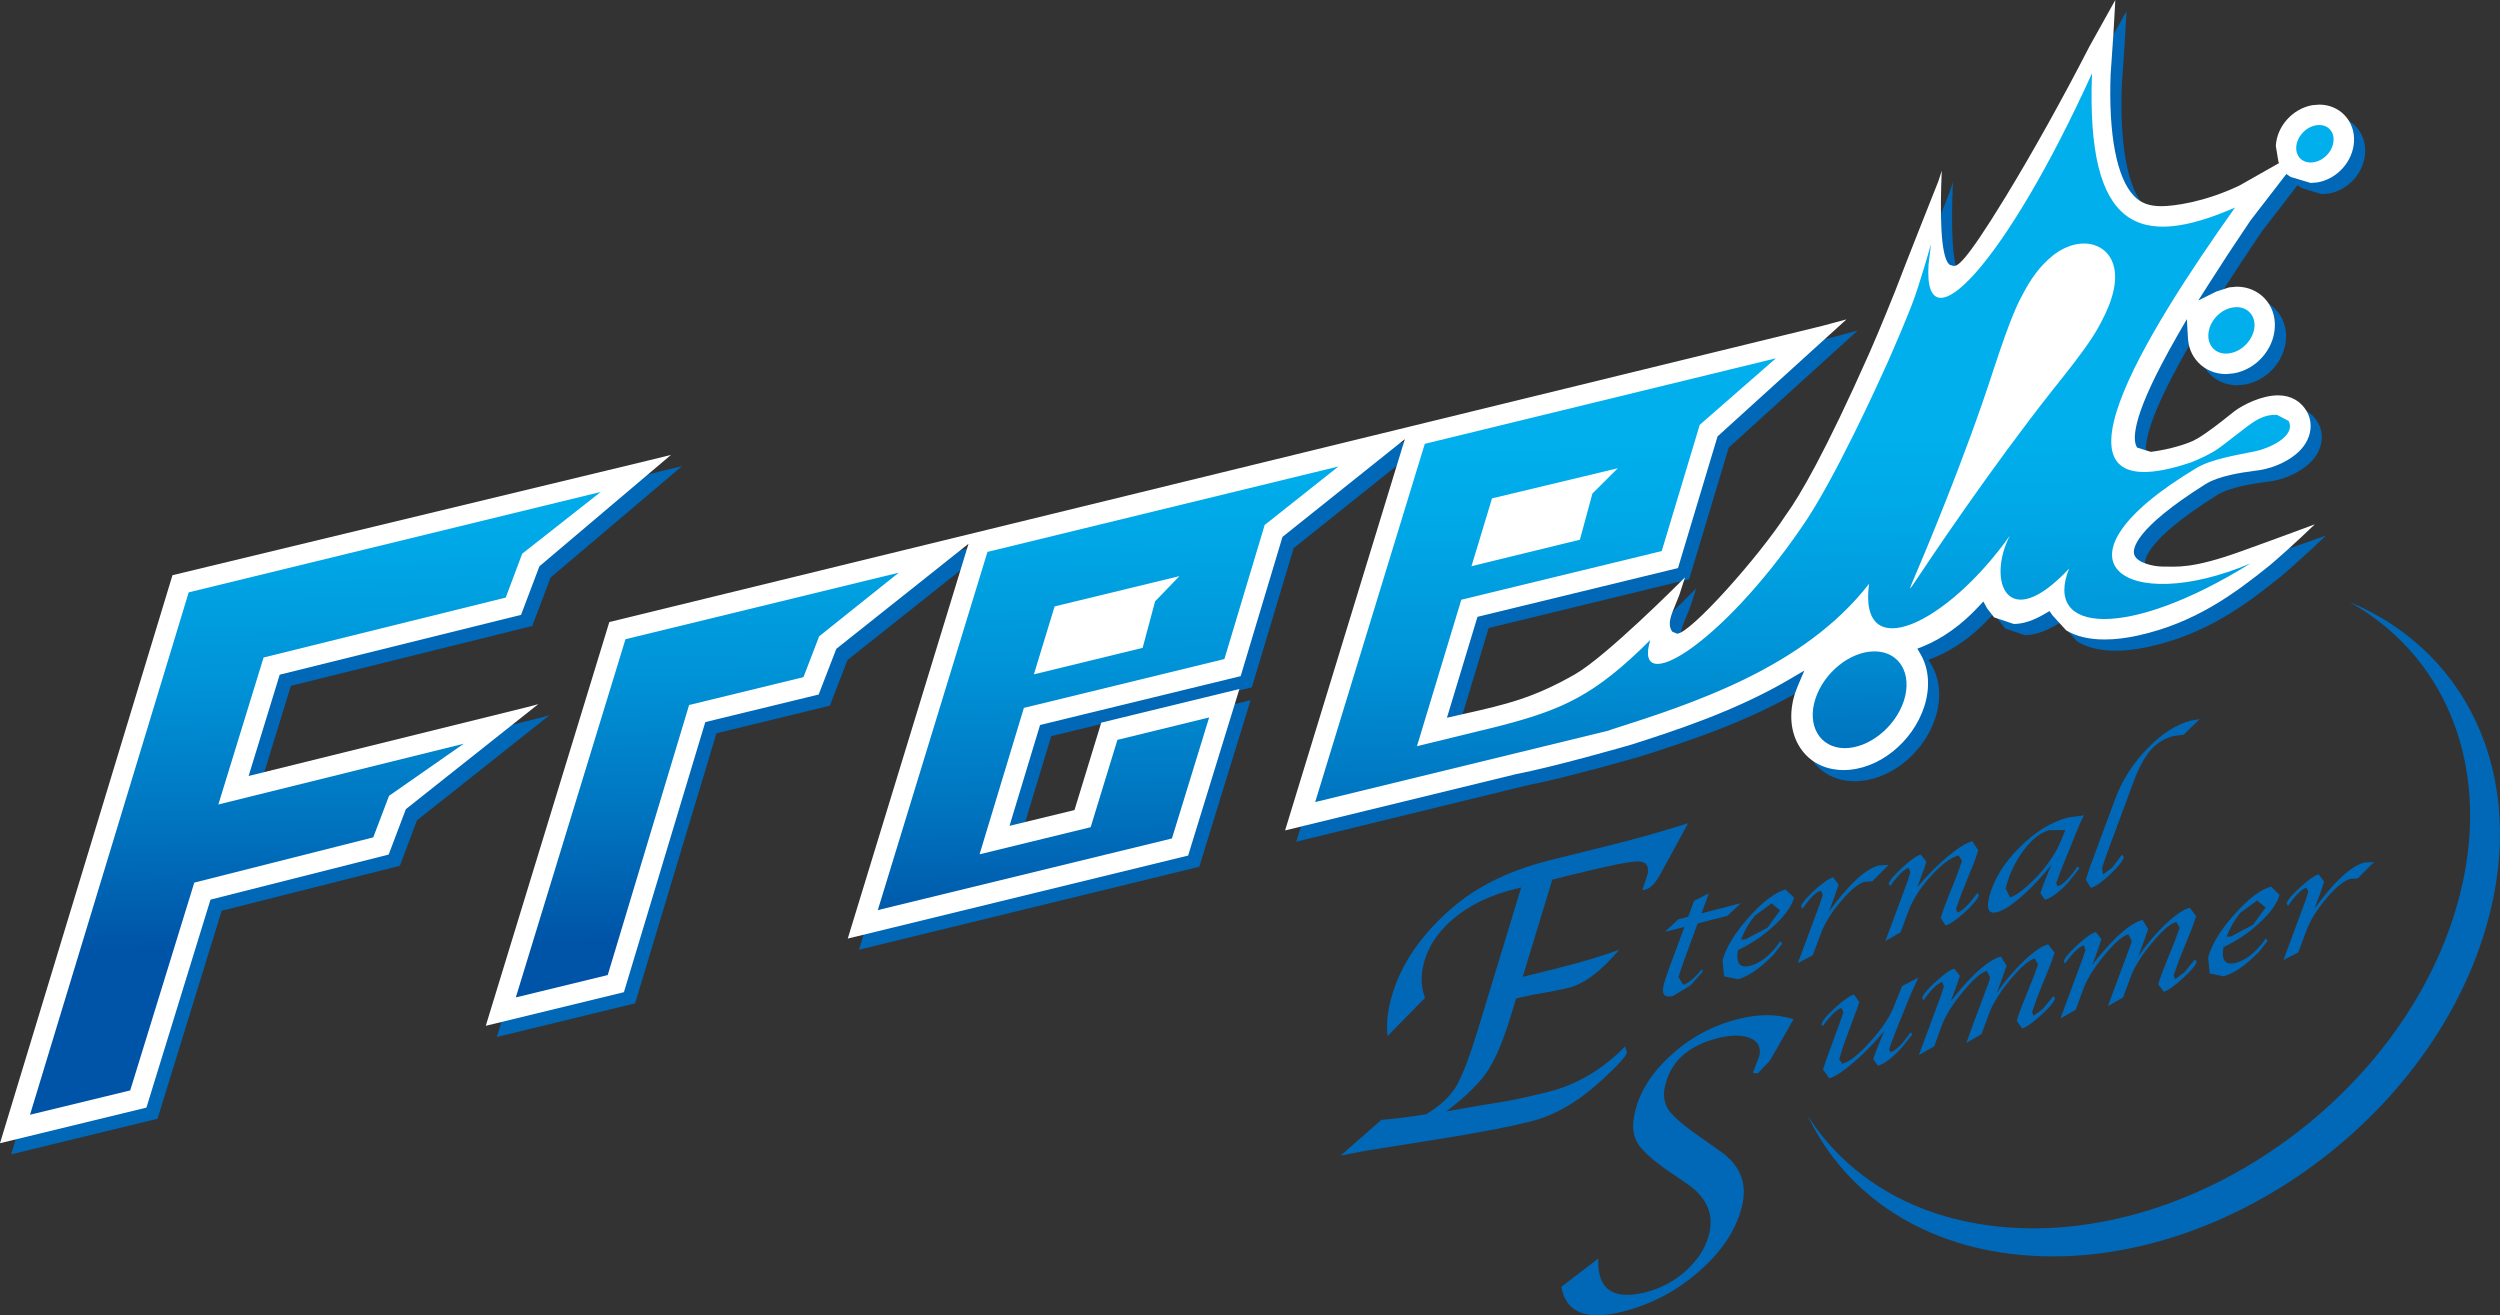 <?xml version="1.0" encoding="utf-8"?>
<!-- Generator: Adobe Illustrator 27.0.1, SVG Export Plug-In . SVG Version: 6.00 Build 0)  -->
<svg version="1.1" id="레이어_1" xmlns="http://www.w3.org/2000/svg" xmlns:xlink="http://www.w3.org/1999/xlink" x="0px"
	 y="0px" viewBox="0 0 720 378.799" enable-background="new 0 0 720 378.799" xml:space="preserve">
<rect x="0" y="0" width="720" height="378.799" fill="#333333" stroke="none"/>
<polygon fill="#0068B7" points="52.891,168.863 190.027,135.801 196.463,134.217 158.571,166.322 153.277,180.284 83.774,197.515 
	74.796,226.687 155.017,206.861 158.209,206.028 120.084,236.264 115.153,249.345 63.844,262.297 45.364,322.196 3.217,332.448 "/>
<path fill="#0068B7" d="M178.702,182.372l349.327-85.307l6.981-1.866l-37.138,33.712l-11.394,37.916l-57.745,14.041l-8.798,29.096
	l5.034-1.169c11.914-2.699,19.802-4.489,31.871-11.393c8.98-5.167,29.508-25.747,31.637-27.901l-1.635,5.139l-1.142,2.854
	c-1.272,3.013-2.259,5.427-1.012,7.423l0.078,0.13l0.105,0.105l1.35,0.57c3.789,0,23.539-22.139,31.35-34.231l0.105-0.13
	c3.867-5.345,11.16-17.726,23.824-46.248l0.157-0.364c2.517-5.63,7.423-17.776,7.448-17.906
	c2.465-6.567,12.249-31.146,12.354-31.405l0.985-3.035c-0.493,11.392-0.467,24.524,2.129,26.938l0.103,0.079l0.079,0.076
	l1.063,0.314c1.065,0,2.829,0,14.871-19.674c7.735-12.666,16.585-28.522,24.266-43.498l7.475-13.417
	c-0.26,5.269-0.675,12.327-1.297,20.659l-0.052,0.624c-0.649,17.466,1.739,29.973,6.721,35.141c1.947,2.05,4.386,2.956,7.89,2.956
	c3.322,0,9.265-0.855,18.635-4.955l13.314-7.527l1.997-0.234l-0.285-0.231l-0.7-4.413c0.31-5.684,4.854-10.718,10.51-11.731
	l1.999-0.155c2.829,0,5.451,1.09,7.318,3.064c1.894,2.024,2.854,4.695,2.674,7.578c-0.285,5.709-4.801,10.768-10.512,11.757
	l-1.972,0.155l-5.736-1.714l-1.245-0.855l-10.355,13.417c-4.594,6.799-8.462,12.691-11.914,18.141l-3.087,4.854l5.139-2.544
	l3.684-1.22l2.232-0.206c3.114,0,5.969,1.194,8.02,3.374c2.077,2.18,3.14,5.139,2.959,8.329
	c-0.312,6.438-5.425,12.146-11.836,13.265l-2.205,0.206c-3.141,0-5.969-1.194-8.045-3.349c-1.792-1.92-2.829-4.334-2.934-7.059
	l-0.31-5.424l-2.726,4.724c-1.685,2.984-3.269,5.813-4.619,8.433c-9.343,17.884-7.968,22.633-6.956,23.853l0.52,0.596h0.493
	l2.259,0.26c5.372,0,12.95-2.959,13.859-3.374l0.103-0.051c3.037-1.765,7.19-5.034,9.395-6.827l1.454-1.141
	c2.439-1.818,7.76-4.518,12.482-4.518c3.661,0,6.593,1.663,8.305,4.673c1.402,2.49,1.427,5.528,0.078,8.304
	c-2.465,5.113-9.446,7.917-13.572,8.541l-1.714,0.231c-3.529,0.494-10.147,1.375-14.144,3.919
	c-20.529,12.951-20.814,18.66-20.425,20.114c0.727,2.493,5.631,3.504,8.071,3.529l0.675-0.051c3.401-0.39,12.379-1.974,22.319-5.063
	c11.394-3.555,17.52-5.785,18.35-6.124l-0.105,0.051l2.752-0.985c-5.346,5.164-11.419,10.512-13.029,11.836
	c-10.173,8.199-21.437,16.531-37.761,20.165c-3.504,0.779-6.826,1.194-9.862,1.194c-4.386-0.025-8.098-0.909-10.979-2.649
	l-3.919-4.309l-0.855-1.245l-1.299,0.779c-3.295,1.945-6.331,2.934-9.031,2.934l-5.633-1.895l-2.05-2.598l-1.038-1.971l-1.557,1.635
	c-4.751,5.113-10.2,8.978-15.753,11.263l-1.714,0.675l0.935,1.609c2.414,4.153,2.804,9.603,1.09,14.976
	c-3.374,10.483-13.392,18.4-23.306,18.375h-0.31c-5.191-0.105-9.5-2.389-12.146-6.412c-2.802-4.229-3.322-9.938-1.505-15.647
	l0.805-2.129l1.895-4.464l-4.179,2.465c-15.65,9.213-32.961,14.792-45.573,18.841l-0.337,0.105
	c-0.805,0.285-22.372,6.412-32.883,8.408l-66.57,16.249l34.491-112.715l-35.244,28.183l-12.042,40.073l-57.772,14.066l-8.798,29.042
	l18.712-4.543l7.681-25.174l39.812-9.682l-14.767,47.962l-98.024,23.903l34.776-113.7l-38.073,30.262l-5.086,13.157l-32.65,7.942
	l-23.434,77.78l-39.812,9.682L178.702,182.372z"/>
<polygon fill="#FFFFFF" points="49.674,165.657 186.81,132.595 193.246,131.01 155.354,163.088 150.06,177.078 80.557,194.309 
	71.604,223.481 151.8,203.655 155.017,202.796 116.892,233.033 111.935,246.114 60.626,259.09 42.174,318.99 0,329.242 "/>
<path fill="#FFFFFF" d="M175.484,179.153l349.354-85.307l6.954-1.866l-37.138,33.712l-11.394,37.916l-57.745,14.041l-8.798,29.067
	l5.034-1.141c11.939-2.699,19.802-4.489,31.871-11.392c8.98-5.193,29.508-25.747,31.662-27.901l-1.66,5.139l-1.142,2.829
	c-1.272,3.038-2.259,5.452-1.012,7.448l0.078,0.13l0.105,0.105l1.35,0.57c3.789,0,23.539-22.139,31.35-34.231l0.105-0.13
	c3.867-5.345,11.16-17.726,23.824-46.248l0.157-0.364c2.517-5.63,7.423-17.776,7.448-17.906
	c2.465-6.567,12.249-31.146,12.354-31.405l0.985-3.035c-0.493,11.392-0.467,24.524,2.129,26.938l0.103,0.079l0.079,0.076
	l1.063,0.314c1.064,0.025,2.829,0.025,14.871-19.674c7.735-12.666,16.585-28.522,24.266-43.498L609.212,0
	c-0.26,5.269-0.675,12.327-1.297,20.659l-0.052,0.624c-0.649,17.466,1.739,29.973,6.721,35.141c1.947,2.05,4.386,2.956,7.89,2.956
	c3.322,0,12.276-1.061,22.527-5.969l7.917-4.489l3.425-1.945l-0.181-0.545l-0.727-4.413c0.31-5.684,4.854-10.718,10.51-11.731
	l1.999-0.155c2.854,0,5.451,1.09,7.318,3.064c1.895,1.996,2.854,4.695,2.699,7.578c-0.31,5.709-4.827,10.768-10.537,11.757
	l-1.947,0.155l-5.734-1.714l-1.272-0.855l-10.355,13.417c-4.594,6.799-8.462,12.691-11.914,18.141l-3.087,4.854l5.139-2.544
	l3.711-1.22l2.205-0.206c3.114,0,5.969,1.194,8.045,3.374c2.051,2.18,3.114,5.139,2.934,8.329
	c-0.312,6.438-5.425,12.146-11.836,13.265l-2.205,0.206c-3.114,0-5.969-1.194-8.02-3.349c-1.817-1.92-2.829-4.334-2.959-7.059
	l-0.31-5.424l-2.726,4.724c-1.685,2.959-3.269,5.813-4.619,8.433c-9.343,17.855-7.89,22.503-6.956,23.853l3.919,1.22
	c5.346-0.649,11.212-2.439,13.211-3.738l0.13-0.051c3.01-1.765,7.163-5.034,9.368-6.827l1.454-1.141
	c2.439-1.818,7.76-4.518,12.482-4.518c3.661,0,6.593,1.663,8.305,4.673c1.402,2.49,1.454,5.528,0.078,8.304
	c-2.465,5.113-9.446,7.917-13.572,8.541l-1.687,0.231c-3.556,0.494-10.174,1.375-14.171,3.919
	c-20.529,12.951-20.814,18.66-20.399,20.114c0.702,2.493,5.606,3.504,8.045,3.529c4.101-0.025,8.383,0.83,23.099-4.515
	c11.212-4.023,20.892-7.657,20.892-7.657c-5.321,5.164-11.392,10.512-13.002,11.836c-10.2,8.199-21.464,16.531-37.788,20.165
	c-3.504,0.779-6.8,1.194-9.837,1.169c-4.412,0-8.123-0.884-10.977-2.623l-3.946-4.309l-0.855-1.245l-1.299,0.754
	c-3.295,1.971-6.331,2.959-9.005,2.959l-5.658-1.895l-2.024-2.598l-1.063-1.971l-1.557,1.635c-4.751,5.113-10.2,8.978-15.753,11.263
	l-1.714,0.675l0.935,1.609c2.439,4.153,2.804,9.603,1.09,14.976c-3.374,10.483-13.392,18.4-23.279,18.375H530.6
	c-5.191-0.105-9.5-2.389-12.146-6.412c-2.802-4.229-3.322-9.938-1.505-15.647l0.805-2.129l1.895-4.464l-4.179,2.465
	c-15.65,9.213-32.934,14.792-45.548,18.841l-0.363,0.105c-0.805,0.26-22.346,6.412-32.883,8.408l-66.57,16.221l34.491-112.686
	l-35.244,28.158l-12.042,40.099l-57.772,14.066l-8.798,29.042l18.712-4.543l7.708-25.174l39.785-9.682l-14.767,47.962
	l-98.024,23.903l34.776-113.7l-38.073,30.262l-5.086,13.157l-32.65,7.942l-23.434,77.78l-39.787,9.682L175.484,179.153z"/>
<g>
	<defs>
		<polygon id="SVGID_1_" points="54.346,170.596 8.643,321.046 37.502,314.038 55.955,254.189 107.497,241.162 112.04,229.196 
			133.554,214.195 62.884,231.69 75.912,189.361 145.649,172.101 150.398,159.46 173.004,141.684 		"/>
	</defs>
	<clipPath id="SVGID_00000170964122078543654290000002018721298417331371_">
		<use xlink:href="#SVGID_1_"  overflow="visible"/>
	</clipPath>
	
		<linearGradient id="SVGID_00000055691093139257380970000011251031835838823848_" gradientUnits="userSpaceOnUse" x1="-218.821" y1="798.581" x2="-192.867" y2="798.581" gradientTransform="matrix(-0.225 -11.613 -11.613 0.225 9316.58 -2448.713)">
		<stop  offset="0" style="stop-color:#0054A7"/>
		<stop  offset="0.107" style="stop-color:#0071BD"/>
		<stop  offset="0.254" style="stop-color:#0093D7"/>
		<stop  offset="0.376" style="stop-color:#00A7E6"/>
		<stop  offset="0.456" style="stop-color:#00AFEC"/>
		<stop  offset="1" style="stop-color:#00AFEC"/>
	</linearGradient>
	
		<polygon clip-path="url(#SVGID_00000170964122078543654290000002018721298417331371_)" fill="url(#SVGID_00000055691093139257380970000011251031835838823848_)" points="
		8.703,324.23 5.167,141.75 172.94,138.5 176.476,320.976 	"/>
</g>
<g>
	<defs>
		<polygon id="SVGID_00000050643442836632425400000016630648017615070395_" points="180.14,184.092 148.555,287.255 
			175.027,280.817 198.463,203.037 231.398,195.019 235.913,183.262 258.829,164.938 		"/>
	</defs>
	<clipPath id="SVGID_00000160188827978029460760000013161670618246390932_">
		<use xlink:href="#SVGID_00000050643442836632425400000016630648017615070395_"  overflow="visible"/>
	</clipPath>
	
		<linearGradient id="SVGID_00000128454172330625487000000012430199109005498265_" gradientUnits="userSpaceOnUse" x1="-218.82" y1="789.231" x2="-192.867" y2="789.231" gradientTransform="matrix(-0.225 -11.614 -11.614 0.225 9321.01 -2448.815)">
		<stop  offset="0" style="stop-color:#0054A7"/>
		<stop  offset="0.107" style="stop-color:#0071BD"/>
		<stop  offset="0.254" style="stop-color:#0093D7"/>
		<stop  offset="0.376" style="stop-color:#00A7E6"/>
		<stop  offset="0.456" style="stop-color:#00AFEC"/>
		<stop  offset="1" style="stop-color:#00AFEC"/>
	</linearGradient>
	
		<polygon clip-path="url(#SVGID_00000160188827978029460760000013161670618246390932_)" fill="url(#SVGID_00000128454172330625487000000012430199109005498265_)" points="
		148.597,289.39 146.187,164.985 258.786,162.802 261.197,287.211 	"/>
</g>
<g>
	<defs>
		<path id="SVGID_00000024722662040285533360000013262756668672281784_" d="M303.729,174.645l35.945-8.722l-7.008,7.268
			l-3.582,13.392l-31.326,7.632L303.729,174.645z M284.394,158.944l-31.586,103.163l84.712-20.634l10.718-34.855l-26.42,6.463
			l-7.708,25.148l-31.999,7.813l12.769-42.174l57.745-14.066l11.602-38.619l21.255-16.842L284.394,158.944z"/>
	</defs>
	<clipPath id="SVGID_00000080917769151163497310000008151566516596210566_">
		<use xlink:href="#SVGID_00000024722662040285533360000013262756668672281784_"  overflow="visible"/>
	</clipPath>
	
		<linearGradient id="SVGID_00000063603280770078059640000009929396009276635061_" gradientUnits="userSpaceOnUse" x1="-218.821" y1="779.633" x2="-192.868" y2="779.633" gradientTransform="matrix(-0.225 -11.613 -11.613 0.225 9325.314 -2448.865)">
		<stop  offset="0" style="stop-color:#0054A7"/>
		<stop  offset="0.107" style="stop-color:#0071BD"/>
		<stop  offset="0.254" style="stop-color:#0093D7"/>
		<stop  offset="0.376" style="stop-color:#00A7E6"/>
		<stop  offset="0.456" style="stop-color:#00AFEC"/>
		<stop  offset="1" style="stop-color:#00AFEC"/>
	</linearGradient>
	
		<polygon clip-path="url(#SVGID_00000080917769151163497310000008151566516596210566_)" fill="url(#SVGID_00000063603280770078059640000009929396009276635061_)" points="
		252.856,264.679 250.332,134.391 385.428,131.774 387.953,262.062 	"/>
</g>
<g>
	<defs>
		<path id="SVGID_00000052095008074277291680000003515657039219275197_" d="M642.987,88.558c-3.711,0.649-6.799,4.125-6.981,7.787
			c-0.182,3.631,2.622,6.07,6.281,5.37c3.686-0.649,6.773-4.125,7.008-7.733c0.181-3.244-2.077-5.528-5.166-5.528L642.987,88.558z"
			/>
	</defs>
	<clipPath id="SVGID_00000021804881230647189530000002637014080682180229_">
		<use xlink:href="#SVGID_00000052095008074277291680000003515657039219275197_"  overflow="visible"/>
	</clipPath>
	
		<linearGradient id="SVGID_00000099638779191701693790000005388885270961464725_" gradientUnits="userSpaceOnUse" x1="-218.81" y1="752.691" x2="-192.857" y2="752.691" gradientTransform="matrix(-0.225 -11.616 -11.616 0.225 9339.804 -2449.555)">
		<stop  offset="0" style="stop-color:#0054A7"/>
		<stop  offset="0.107" style="stop-color:#0071BD"/>
		<stop  offset="0.254" style="stop-color:#0093D7"/>
		<stop  offset="0.376" style="stop-color:#00A7E6"/>
		<stop  offset="0.456" style="stop-color:#00AFEC"/>
		<stop  offset="1" style="stop-color:#00AFEC"/>
	</linearGradient>
	
		<polygon clip-path="url(#SVGID_00000021804881230647189530000002637014080682180229_)" fill="url(#SVGID_00000099638779191701693790000005388885270961464725_)" points="
		635.828,102.681 635.553,88.46 649.47,88.19 649.746,102.412 	"/>
</g>
<g>
	<defs>
		<path id="SVGID_00000035507354710002806950000005529438554410186392_" d="M666.995,36.082c-2.986,0.545-5.503,3.32-5.685,6.305
			c-0.128,2.908,2.129,4.854,5.088,4.334c2.984-0.516,5.528-3.32,5.657-6.254c0.182-2.62-1.635-4.464-4.126-4.464L666.995,36.082z"
			/>
	</defs>
	<clipPath id="SVGID_00000132060091120411732930000009060679677296848542_">
		<use xlink:href="#SVGID_00000035507354710002806950000005529438554410186392_"  overflow="visible"/>
	</clipPath>
	
		<linearGradient id="SVGID_00000165228741097716996650000004490283033034303652_" gradientUnits="userSpaceOnUse" x1="-218.796" y1="750.61" x2="-192.843" y2="750.61" gradientTransform="matrix(-0.225 -11.62 -11.62 0.225 9343.392 -2450.172)">
		<stop  offset="0" style="stop-color:#0054A7"/>
		<stop  offset="0.107" style="stop-color:#0071BD"/>
		<stop  offset="0.254" style="stop-color:#0093D7"/>
		<stop  offset="0.376" style="stop-color:#00A7E6"/>
		<stop  offset="0.456" style="stop-color:#00AFEC"/>
		<stop  offset="1" style="stop-color:#00AFEC"/>
	</linearGradient>
	
		<polygon clip-path="url(#SVGID_00000132060091120411732930000009060679677296848542_)" fill="url(#SVGID_00000165228741097716996650000004490283033034303652_)" points="
		661.184,47.455 660.963,36.009 672.232,35.79 672.453,47.24 	"/>
</g>
<g>
	<defs>
		<path id="SVGID_00000044144223021886898370000002533881134655362494_" d="M539.849,187.596c-6.981,0-14.559,6.073-17.025,13.702
			c-2.465,7.683,1.272,14.016,8.28,14.171c7.033,0.105,14.741-5.997,17.233-13.705c2.439-7.708-1.247-14.038-8.305-14.168H539.849z"
			/>
	</defs>
	<clipPath id="SVGID_00000008146351564079041850000008933067373913814700_">
		<use xlink:href="#SVGID_00000044144223021886898370000002533881134655362494_"  overflow="visible"/>
	</clipPath>
	
		<linearGradient id="SVGID_00000132080373254130862810000015012800184849731263_" gradientUnits="userSpaceOnUse" x1="-229.902" y1="760.639" x2="-203.949" y2="760.639" gradientTransform="matrix(0.726 -9.678 -9.394 0.163 7844.951 -2105.5)">
		<stop  offset="0" style="stop-color:#0054A7"/>
		<stop  offset="0.107" style="stop-color:#0071BD"/>
		<stop  offset="0.254" style="stop-color:#0093D7"/>
		<stop  offset="0.376" style="stop-color:#00A7E6"/>
		<stop  offset="0.456" style="stop-color:#00AFEC"/>
		<stop  offset="1" style="stop-color:#00AFEC"/>
	</linearGradient>
	
		<polygon clip-path="url(#SVGID_00000008146351564079041850000008933067373913814700_)" fill="url(#SVGID_00000132080373254130862810000015012800184849731263_)" points="
		518.216,216.141 520.357,187.599 552.916,187.035 550.774,215.577 	"/>
</g>
<g>
	<defs>
		<path id="SVGID_00000145033829798323847590000003858014794404367752_" d="M429.705,143.528l36.23-8.671l-7.32,7.293l-3.607,13.29
			l-31.222,7.629L429.705,143.528z M550.413,168.492c3.452-8.018,15.571-36.696,23.876-62.494c5.086-15.441,6.929-18.79,8.46-21.619
			c1.921-3.608,4.516-7.683,8.643-10.927c3.971-3.035,8.565-4.153,12.302-2.674c4.516,1.714,8.98,8.126,1.297,22.269
			c-1.505,2.829-3.347,6.254-13.859,19.31c-17.673,22.345-35.426,48.871-40.357,56.291l-0.752,0.935L550.413,168.492z
			 M555.422,76.206c0.31-2.753,0.7-5.918,0.7-5.918s-3.322,11.887-5.451,17.336c-2.153,5.503-4.437,10.873-6.826,16.3
			c-2.595,5.785-15.804,34.982-25.069,48.063c-23.228,33.87-48.611,49.182-43.498,32.337
			c-16.013,15.936-25.071,20.064-44.121,24.942l-23.072,5.633l12.769-42.174l57.72-14.016l10.952-36.36l21.93-19.154
			l-101.113,24.629l-31.559,103.138v0.029l84.712-20.634l0.025-0.079c23.799-7.578,55.903-17.881,74.77-42.145
			c-3.192,23.824,22.449,11.678,40.539-13.86c-6.618,12.821-0.935,28.732,17.078,9.473c-7.553,18.765,16.921,20.479,52.217-1.48
			c-35.503,15.105-60.756-0.415-15.494-27.509c4.542-2.674,11.834-3.713,17.155-4.854c3.582-0.779,11.549-4.204,9.343-8.668
			l-3.374-1.765c-3.659-0.13-6.124,1.53-8.928,3.631c-2.647,1.974-5.216,4.077-7.863,6.023c-2.492,1.714-5.009,2.854-7.89,4.023
			c-46.015,15.521-13.106-37.165,12.614-73.37c-27.433,11.966-42.926,6.697-41.188-38.67
			C577.819,75.556,553.813,101.119,555.422,76.206"/>
	</defs>
	<clipPath id="SVGID_00000150089553005920822640000002294386585003280548_">
		<use xlink:href="#SVGID_00000145033829798323847590000003858014794404367752_"  overflow="visible"/>
	</clipPath>
	
		<linearGradient id="SVGID_00000043435039273190680570000015872601639421185469_" gradientUnits="userSpaceOnUse" x1="-218.821" y1="762.883" x2="-192.868" y2="762.883" gradientTransform="matrix(-0.225 -11.614 -11.614 0.225 9333.189 -2449.05)">
		<stop  offset="0" style="stop-color:#0054A7"/>
		<stop  offset="0.107" style="stop-color:#0071BD"/>
		<stop  offset="0.254" style="stop-color:#0093D7"/>
		<stop  offset="0.376" style="stop-color:#00A7E6"/>
		<stop  offset="0.456" style="stop-color:#00AFEC"/>
		<stop  offset="1" style="stop-color:#00AFEC"/>
	</linearGradient>
	
		<polygon clip-path="url(#SVGID_00000150089553005920822640000002294386585003280548_)" fill="url(#SVGID_00000043435039273190680570000015872601639421185469_)" points="
		378.887,236.464 374.715,21.185 661.229,15.635 665.401,230.91 	"/>
</g>
<path fill="#0068B7" d="M410.407,287.388l-10.797,11.006c-0.285-2.778-0.13-5.503,0.415-8.202
	c2.127-10.483,8.175-20.06,18.141-28.678c7.241-6.279,16.688-10.901,28.367-13.807l18.35-4.568
	c6.876-1.714,13.987-3.738,21.28-6.048l-6.876,12.666l-1.299,2.31c-1.375,2.439-2.802,3.843-4.256,4.204l-0.752,0.13l1.532-4.644
	c0.493-2.465-0.467-3.685-2.932-3.659c-2.441,0.025-8.825,1.324-19.127,3.894l-5.398,1.35l-8.513,28.003l10.874-2.725
	c6.281-1.584,11.937-3.273,16.921-5.088c-5.294,6.203-10.07,9.812-14.404,10.901c-2.414,0.596-5.788,1.27-10.147,1.996l-3.816,0.805
	l-1.323,0.314l-1.532,5.009c-2.232,7.293-4.489,12.638-6.8,16.037c-2.257,3.403-6.202,7.242-11.755,11.472l11.99-2.075l4.879-0.779
	c3.452-0.624,7.605-1.53,12.457-2.75c8.202-2.05,15.573-6.412,22.139-13.081l0.52,1.765c-0.234,1.064-2.622,3.71-7.268,7.968
	c-6.748,6.203-13.574,10.147-20.399,11.861c-6.358,1.581-15.364,3.32-27.043,5.164l-20.347,3.244
	c-0.7,0.155-3.167,0.624-7.396,1.426l11.73-10.277c3.529-0.285,7.813-0.83,12.899-1.635c3.894-2.31,6.748-4.955,8.565-7.889
	c1.79-2.934,3.892-8.462,6.384-16.585l12.432-40.85l-1.947,0.494c-7.163,1.79-13.105,4.67-17.751,8.668
	c-4.698,3.995-7.553,8.617-8.617,13.857C409.16,281.628,409.368,284.562,410.407,287.388"/>
<path fill="#0068B7" d="M449.666,370.595l10.64-8.148c-0.363,8.852,4.152,12.067,13.626,9.732c4.594-1.166,8.641-3.374,12.067-6.618
	c3.452-3.269,5.581-6.878,6.385-10.848c1.09-5.424-1.064-10.018-6.463-13.756l-5.606-3.814c-4.516-3.14-7.396-5.788-8.695-7.942
	c-1.297-2.126-1.608-4.854-0.933-8.098c1.22-6.149,4.671-11.808,10.355-17.025c5.684-5.24,12.224-8.769,19.645-10.613
	c5.893-1.479,11.161-1.454,15.858,0.076l-4.724,8.281l-2.127,3.685l-3.479,3.634l-1.4-0.184l1.895-4.93
	c0.493-2.414-0.39-4.1-2.674-5.059c-2.31-0.963-5.373-0.963-9.24,0c-8.746,2.18-13.859,6.929-15.364,14.247
	c-0.52,2.62-0.052,4.904,1.402,6.824c1.453,1.923,4.749,4.648,9.862,8.177l4.489,3.165c5.711,3.894,7.942,8.928,6.696,15.131
	c-1.402,6.827-5.398,13.211-12.017,19.18c-6.618,5.943-14.169,9.967-22.709,12.096C456.777,380.381,450.963,377.992,449.666,370.595
	"/>
<path fill="#0068B7" d="M488.925,265.946l-4.076,11.082l-1.453,4.362l1.35,2.205c1.479-0.364,3.269-1.869,5.424-4.489l0.208,0.725
	l-3.504,3.944l-5.009,3.064c-2.544,0.649-3.426-0.494-2.672-3.45c0.31-1.093,0.908-2.858,1.815-5.373l4.101-11.057l-5.631,1.429
	l3.841-3.608l2.88-0.754l1.687-4.568l4.256-2.18l-2.102,5.763l11.315-2.934l-3.84,3.634L488.925,265.946z"/>
<path fill="#0068B7" d="M512.786,271.025l0.442,0.805l-2.389,3.038c-3.867,3.97-7.318,6.358-10.277,7.138l-4.022-0.805l-0.442-4.594
	c0.96-3.688,3.479-7.813,7.527-12.381c4.047-4.568,7.603-7.239,10.615-8.044l2.439,2.335c-0.624,2.386-2.492,5.034-5.633,7.968
	c-3.114,2.93-6.644,5.294-10.51,7.138c-0.675,3.789,0.52,5.294,3.555,4.515C507.102,277.358,509.984,274.998,512.786,271.025
	 M501.393,270.635l1.375-0.127l6.281-3.349l3.607-4.958l-2.439-2.024l-4.827,3.555C503.728,265.731,502.404,268.015,501.393,270.635
	"/>
<path fill="#0068B7" d="M526.765,262.487c5.734-7.835,10.485-12.248,14.352-13.233l2.802-0.158l-4.724,4.724l-2.102,0.13
	c-1.842,0.469-4.152,2.338-6.903,5.608c-2.802,3.27-4.724,6.409-5.839,9.447l-2.284,6.099l-4.282,2.259l0.258-0.754l0.624-1.635
	l0.622-1.635l4.412-11.912l0.467-1.299l0.805-2.389l-0.545-1.245c-1.427,0.364-3.192,2.129-5.321,5.269l-0.415-0.805
	c0.337-0.985,1.662-2.544,4.023-4.698c2.387-2.1,4.099-3.32,5.242-3.605l1.557,2.126l-0.597,1.793l-0.622,1.765l-0.778,2.1
	L526.765,262.487z"/>
<path fill="#0068B7" d="M547.369,268.506l-4.386,2.519l0.258-0.7l0.675-1.844l0.675-1.765l4.309-11.627l0.493-1.324l0.779-2.49
	l-0.442-1.324c-1.323,0.339-3.114,2.104-5.372,5.243l-0.415-0.649c0.26-0.96,1.582-2.544,3.971-4.724
	c2.362-2.18,4.152-3.425,5.269-3.71l1.608,2.075l-0.597,1.869l-0.752,2.024l-0.623,1.714l-0.675,1.765
	c2.829-3.399,5.761-6.333,8.747-8.852c2.984-2.49,5.372-3.97,7.136-4.439l1.714,2.623l-1.039,3.06l-3.789,9.397l-1.582,4.413
	l0.44,1.061c1.22-0.31,3.141-2.18,5.711-5.604l0.44,0.57c-0.285,1.064-1.609,2.699-4.049,4.933
	c-2.465,2.205-4.282,3.504-5.554,3.814l-1.375-2.18c0.363-1.324,1.012-3.219,1.997-5.658l2.466-6.124l1.66-4.648l-0.985-1.556
	c-2.284,0.596-4.958,2.595-8.045,6.019c-3.064,3.399-5.216,6.773-6.436,10.097L547.369,268.506z"/>
<path fill="#0068B7" d="M590.789,249.076c-2.829,3.529-5.658,6.564-8.565,9.108c-2.932,2.544-5.242,4.049-7.059,4.515
	c-2.439,0.624-3.192-0.855-2.259-4.435c1.272-4.907,4.153-9.631,8.669-14.171c4.489-4.489,9.188-7.398,14.039-8.668l4.568-0.599
	l-0.312,0.57l-0.648,1.378l-0.727,1.66l-4.516,11.158l-0.648,1.609l-1.142,3.168l0.388,0.881c1.506-0.39,3.426-2.31,5.788-5.734
	l0.493,0.596l-3.192,4.023c-2.672,2.854-4.931,4.515-6.721,4.983l-1.324-1.869l0.702-2.05l0.778-2.024l0.908-2.234L590.789,249.076z
	 M594.813,239.055l-4.621,0.029c-2.492,0.646-4.956,2.595-7.371,5.788c-2.414,3.216-4.152,6.849-5.191,10.952l1.247,2.62
	c1.557-0.415,3.762-2.024,6.618-4.803c3.762-3.735,6.539-7.679,8.201-11.858L594.813,239.055z"/>
<path fill="#0068B7" d="M611.135,246.139l0.545,0.675c-0.312,1.169-1.662,2.858-4.023,5.063c-2.362,2.23-4.179,3.479-5.501,3.84
	l-1.427-2.36l1.167-3.659l0.855-2.259l6.463-17.44c1.972-5.294,5.036-10.097,9.188-14.377c4.126-4.309,8.357-6.982,12.587-8.098
	l2.544-0.415l-4.671,4.489l-2.854,0.364c-2.674,0.7-4.906,2.075-6.67,4.125c-1.765,2.024-3.426,5.164-4.983,9.368l-7.786,20.998
	l-1.167,3.45l0.258,1.948l2.699-2.024L611.135,246.139"/>
<path fill="#0068B7" d="M542.604,296.968c-2.752,3.349-5.685,6.362-8.747,8.982c-3.062,2.649-5.398,4.179-7.008,4.594l-1.842-2.519
	l1.377-3.995l3.01-8.202l0.52-1.454l0.57-1.609l0.415-1.27l-0.545-1.194c-1.323,0.339-3.167,2.104-5.449,5.269l-0.287-0.649
	c0.234-1.011,1.584-2.595,3.998-4.774c2.413-2.18,4.177-3.425,5.346-3.71l1.505,2.18l-0.52,1.556l-0.727,1.948l-0.778,2.1
	l-2.622,7.163l-1.142,3.659l0.909,1.299c2.024-0.52,4.697-2.595,7.993-6.282c3.322-3.659,5.606-7.005,6.8-10.094l2.439-5.997
	l4.697-2.465l-2.439,5.319l-4.256,10.566l-0.597,1.606l-0.545,1.378l-0.597,1.79l0.337,0.881c1.532-0.387,3.452-2.31,5.813-5.734
	l0.52,0.596l-3.219,3.998c-2.672,2.88-4.93,4.568-6.696,5.009l-1.35-1.869l0.702-2.075l0.805-1.999l0.908-2.23L542.604,296.968z"/>
<path fill="#0068B7" d="M570.684,297.817l-4.386,2.519l0.285-0.7l0.648-1.869l0.649-1.739l4.179-11.263l0.493-1.27l0.622-1.923
	l-0.96-1.945c-1.66,0.415-3.971,2.439-6.929,6.048c-2.986,3.605-4.983,6.824-6.048,9.653l-2.205,6.023l-4.386,2.515l0.233-0.7
	l0.7-1.869l0.649-1.739l4.309-11.627l0.493-1.321l0.805-2.493l-0.442-1.324c-1.323,0.364-3.165,2.104-5.424,5.269l-0.39-0.646
	c0.26-0.988,1.557-2.572,3.946-4.724c2.387-2.183,4.152-3.428,5.294-3.738l1.635,2.075l-0.623,1.869l-0.727,2.024l-0.623,1.689
	l-0.7,1.79l1.038-1.274c5.503-6.875,9.992-10.743,13.444-11.627l1.635,2.598l-0.83,2.411l-0.83,2.313l-1.169,3.114
	c2.466-3.558,5.113-6.647,7.917-9.292c2.802-2.649,5.112-4.229,6.876-4.673l1.869,2.414l-1.142,3.27l-3.789,9.371l-1.557,4.435
	l0.415,1.093l2.674-1.974l3.037-3.713l0.493,0.624c-0.234,1.014-1.609,2.649-4.049,4.879c-2.439,2.205-4.256,3.504-5.424,3.814
	l-1.557-2.18c0.285-1.166,0.96-3.035,1.997-5.579l2.439-6.099l0.572-1.429l0.545-1.53l0.57-1.635l-0.96-1.689
	c-1.687,0.444-3.997,2.468-7.033,6.073c-2.984,3.634-5.009,6.853-6.073,9.682L570.684,297.817z"/>
<path fill="#0068B7" d="M611.442,287.261l-4.361,2.519l0.26-0.7l0.675-1.844l0.648-1.765l4.179-11.237l0.494-1.296l0.622-1.923
	l-0.987-1.945c-1.635,0.415-3.944,2.439-6.929,6.048c-2.959,3.605-4.983,6.824-6.048,9.679l-2.18,5.997l-4.386,2.515l0.233-0.7
	l0.702-1.844l0.648-1.765l4.283-11.598l0.518-1.35l0.805-2.468l-0.467-1.35c-1.323,0.364-3.14,2.104-5.424,5.269l-0.39-0.646
	c0.26-0.963,1.557-2.544,3.971-4.724c2.389-2.183,4.153-3.428,5.295-3.713l1.608,2.075l-0.622,1.844l-0.7,2.024l-0.649,1.714
	l-0.675,1.79l1.012-1.27c5.528-6.878,10.018-10.772,13.469-11.655l1.609,2.598l-0.805,2.411l-0.855,2.313l-1.142,3.114
	c2.465-3.532,5.086-6.647,7.916-9.292c2.802-2.649,5.086-4.204,6.878-4.673l1.842,2.439l-1.117,3.244l-3.789,9.371l-1.582,4.464
	l0.44,1.064l2.674-1.974l3.011-3.685l0.518,0.596c-0.26,1.039-1.609,2.649-4.049,4.879c-2.465,2.234-4.256,3.504-5.449,3.814
	l-1.557-2.18c0.285-1.166,0.985-3.035,1.997-5.579l2.466-6.099l0.545-1.429l0.57-1.53l0.572-1.635l-0.961-1.66
	c-1.687,0.415-3.997,2.439-7.033,6.073c-2.984,3.605-5.034,6.824-6.072,9.679L611.442,287.261z"/>
<path fill="#0068B7" d="M652.613,270.217l0.44,0.776l-2.387,3.038c-3.867,3.97-7.318,6.358-10.277,7.138l-3.997-0.805l-0.442-4.568
	c0.935-3.713,3.452-7.838,7.527-12.406c4.047-4.568,7.578-7.239,10.588-8.044l2.439,2.36c-0.622,2.36-2.492,5.034-5.631,7.942
	c-3.114,2.93-6.643,5.294-10.512,7.138c-0.675,3.789,0.52,5.294,3.582,4.515C646.929,276.521,649.836,274.161,652.613,270.217
	 M641.246,269.799l1.348-0.127l6.281-3.349l3.634-4.958l-2.465-2.024l-4.828,3.555C643.581,264.894,642.231,267.179,641.246,269.799
	"/>
<path fill="#0068B7" d="M666.592,261.65c5.734-7.835,10.51-12.248,14.352-13.233l2.802-0.158l-4.724,4.724l-2.102,0.13
	c-1.842,0.469-4.152,2.338-6.903,5.608c-2.777,3.269-4.724,6.409-5.839,9.447l-2.284,6.124l-4.282,2.233l0.285-0.754l0.597-1.635
	l0.623-1.635l4.412-11.912l0.467-1.299l0.805-2.389l-0.52-1.245c-1.453,0.364-3.217,2.129-5.346,5.269l-0.415-0.805
	c0.337-0.985,1.662-2.544,4.023-4.67c2.387-2.129,4.1-3.349,5.242-3.634l1.557,2.126l-0.597,1.793l-0.596,1.765l-0.805,2.1
	L666.592,261.65z"/>
<path fill="#0068B7" d="M676.577,173.336c29.663,16.56,42.744,51.779,29.897,91.124c-17.13,52.476-73.967,92.366-126.936,89.122
	c-26.655-1.635-47.235-13.86-58.939-32.286c10.9,22.89,33.712,38.464,64.363,40.358c54.268,3.32,112.455-37.529,129.998-91.279
	C729.183,226.827,712.34,188.211,676.577,173.336"/>
</svg>
